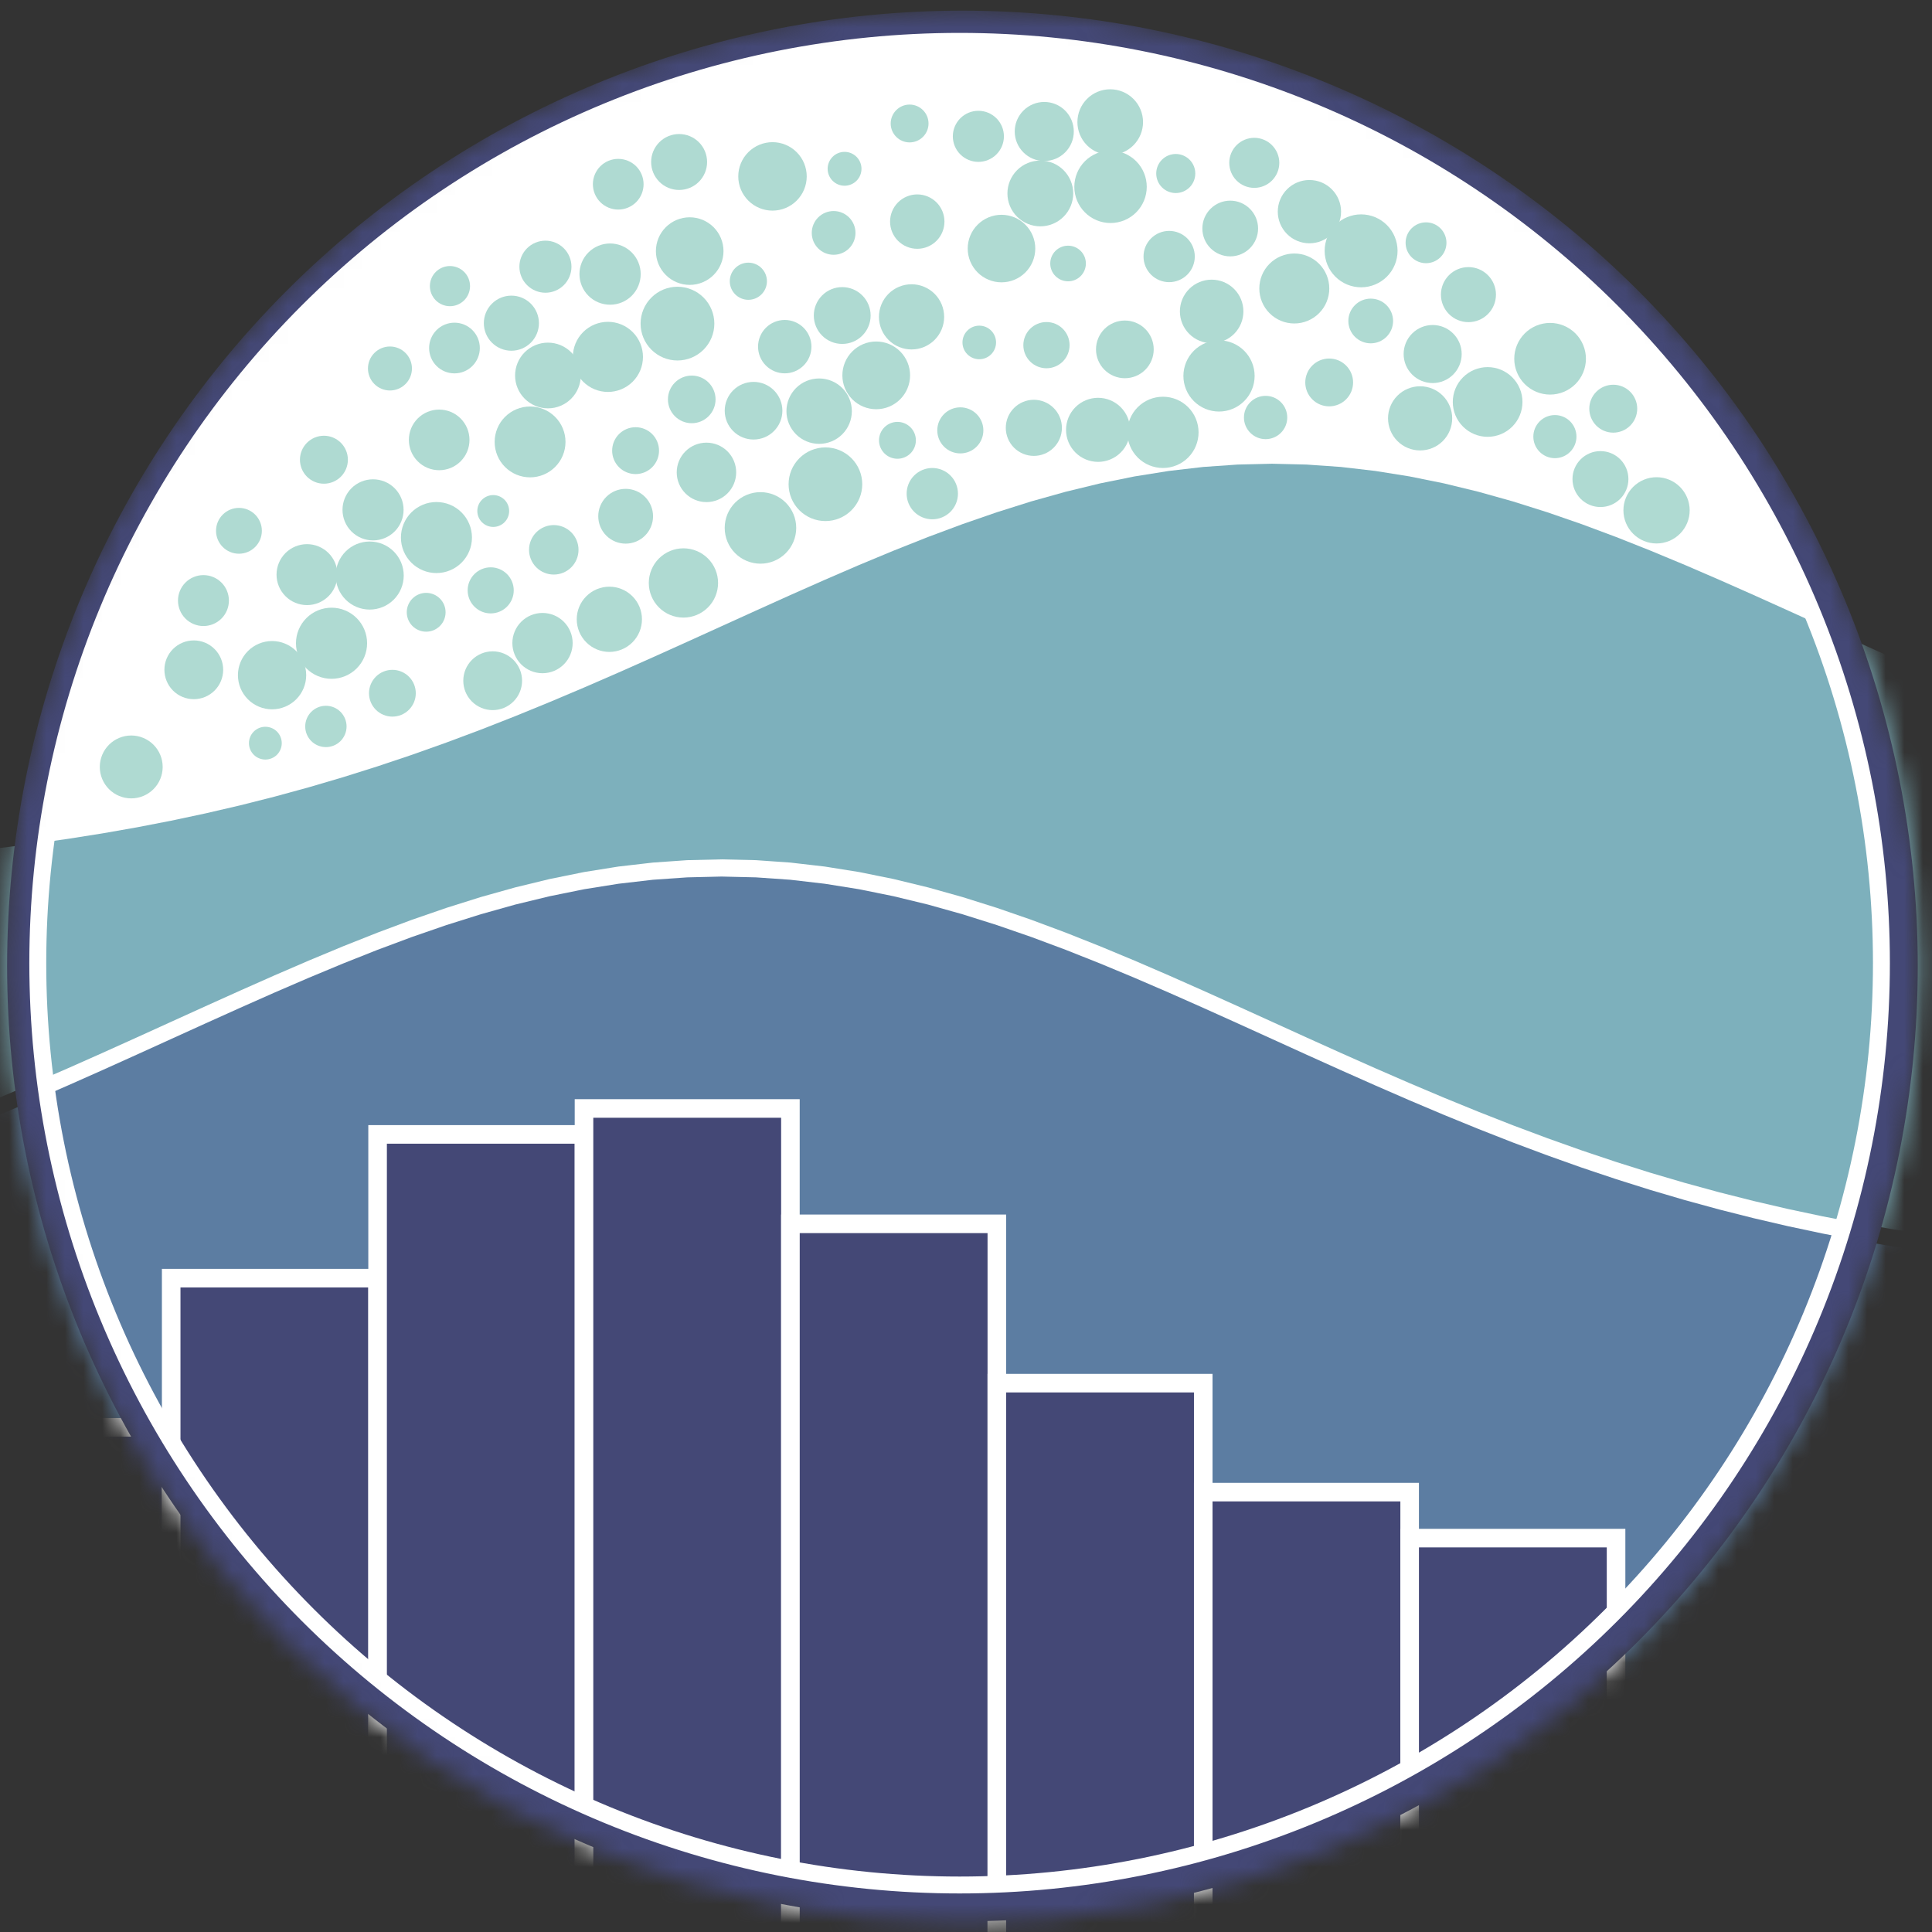 <svg width="104" height="104" viewBox="0 0 104 104" fill="none" xmlns="http://www.w3.org/2000/svg" focusable="false" role="img">
<rect x="0" y="0" width="104" height="104" fill="#333333" stroke="none"/>
<title>Link to seaborn (data visualization tool)</title>
<mask id="mask0_514_11" style="mask-type:alpha" maskUnits="userSpaceOnUse" x="0" y="0" width="104" height="104">
<path d="M51.808 102C65.068 102 77.787 96.732 87.163 87.355C96.539 77.979 101.808 65.26 101.808 52C101.808 38.74 96.539 26.021 87.163 16.645C77.787 7.268 65.068 2 51.808 2C38.547 2 25.829 7.268 16.452 16.645C7.076 26.021 1.808 38.74 1.808 52C1.808 65.26 7.076 77.979 16.452 87.355C25.829 96.732 38.547 102 51.808 102Z" fill="white" stroke="white" stroke-width="3"/>
</mask>
<g mask="url(#mask0_514_11)">
<path d="M51.808 102C65.068 102 77.787 96.732 87.163 87.355C96.539 77.979 101.808 65.26 101.808 52C101.808 38.74 96.539 26.021 87.163 16.645C77.787 7.268 65.068 2 51.808 2C38.547 2 25.829 7.268 16.452 16.645C7.076 26.021 1.808 38.74 1.808 52C1.808 65.26 7.076 77.979 16.452 87.355C25.829 96.732 38.547 102 51.808 102Z" fill="white" stroke="white"/>
<path d="M-13.007 64.602V119.593H-11.155H-9.303H-7.452H-5.6H-3.748H-1.896H-0.044H1.808H3.66H5.511H7.363H9.215H11.067H12.919H14.771H16.622H18.474H20.326H22.178H24.03H25.882H27.734H29.585H31.437H33.289H35.141H36.993H38.845H40.697H42.548H44.4H46.252H48.104H49.956H51.808H53.66H55.511H57.363H59.215H61.067H62.919H64.771H66.623H68.474H70.326H72.178H74.03H75.882H77.734H79.585H81.437H83.289H85.141H86.993H88.845H90.697H92.549H94.4H96.252H98.104H99.956H101.808H103.66H105.511H107.363H109.215H111.067H112.919H114.771H116.623V68.699L114.771 68.574L112.919 68.431L111.067 68.269L109.215 68.084L107.363 67.875L105.511 67.64L103.66 67.377L101.808 67.084L99.956 66.759L98.104 66.4L96.252 66.007L94.4 65.576L92.549 65.108L90.697 64.602L88.845 64.057L86.993 63.473L85.141 62.852L83.289 62.193L81.437 61.5L79.585 60.773L77.734 60.017L75.882 59.234L74.03 58.428L72.178 57.606L70.326 56.771L68.474 55.929L66.623 55.088L64.771 54.254L62.919 53.433L61.067 52.634L59.215 51.863L57.363 51.128L55.511 50.437L53.66 49.797L51.808 49.214L49.956 48.694L48.104 48.245L46.252 47.869L44.4 47.573L42.548 47.358L40.697 47.229L38.845 47.185L36.993 47.229L35.141 47.358L33.289 47.573L31.437 47.869L29.585 48.245L27.734 48.694L25.882 49.214L24.03 49.797L22.178 50.437L20.326 51.128L18.474 51.863L16.622 52.634L14.771 53.433L12.919 54.254L11.067 55.088L9.215 55.929L7.363 56.771L5.511 57.606L3.66 58.428L1.808 59.234L-0.044 60.017L-1.896 60.773L-3.748 61.5L-5.6 62.193L-7.452 62.852L-9.303 63.473L-11.155 64.057L-13.007 64.602Z" fill="#5C7DA2"/>
<path d="M-13.007 46.679V63.676L-11.155 63.131L-9.303 62.547L-7.452 61.926L-5.6 61.267L-3.748 60.574L-1.896 59.847L-0.044 59.091L1.808 58.308L3.66 57.503L5.511 56.68L7.363 55.845L9.215 55.003L11.067 54.162L12.919 53.328L14.771 52.507L16.622 51.708L18.474 50.937L20.326 50.202L22.178 49.511L24.03 48.871L25.882 48.288L27.734 47.769L29.585 47.319L31.437 46.943L33.289 46.647L35.141 46.433L36.993 46.303L38.845 46.26L40.697 46.303L42.548 46.433L44.4 46.647L46.252 46.943L48.104 47.319L49.956 47.769L51.808 48.288L53.66 48.871L55.511 49.511L57.363 50.202L59.215 50.937L61.067 51.708L62.919 52.507L64.771 53.328L66.623 54.162L68.474 55.003L70.326 55.845L72.178 56.68L74.03 57.503L75.882 58.308L77.734 59.091L79.585 59.847L81.437 60.574L83.289 61.267L85.141 61.926L86.993 62.547L88.845 63.131L90.697 63.676L92.549 64.182L94.4 64.65L96.252 65.081L98.104 65.474L99.956 65.833L101.808 66.158L103.66 66.451L105.511 66.714L107.363 66.949L109.215 67.158L111.067 67.343L112.919 67.505L114.771 67.648L116.623 67.773V41.251L114.771 40.63L112.919 39.971L111.067 39.278L109.215 38.551L107.363 37.794L105.511 37.011L103.66 36.206L101.808 35.383L99.956 34.548L98.104 33.707L96.252 32.866L94.4 32.031L92.549 31.211L90.697 30.411L88.845 29.641L86.993 28.906L85.141 28.215L83.289 27.575L81.437 26.991L79.585 26.472L77.734 26.022L75.882 25.647L74.03 25.351L72.178 25.136L70.326 25.007L68.474 24.963L66.623 25.007L64.771 25.136L62.919 25.351L61.067 25.647L59.215 26.022L57.363 26.472L55.511 26.991L53.66 27.575L51.808 28.215L49.956 28.906L48.104 29.641L46.252 30.411L44.4 31.211L42.548 32.031L40.697 32.866L38.845 33.707L36.993 34.548L35.141 35.383L33.289 36.206L31.437 37.011L29.585 37.794L27.734 38.551L25.882 39.278L24.03 39.971L22.178 40.63L20.326 41.251L18.474 41.835L16.622 42.38L14.771 42.886L12.919 43.354L11.067 43.784L9.215 44.178L7.363 44.537L5.511 44.862L3.66 45.155L1.808 45.418L-0.044 45.653L-1.896 45.861L-3.748 46.046L-5.6 46.209L-7.452 46.352L-9.303 46.477L-11.155 46.585L-13.007 46.679Z" fill="#7DB0BC"/>
<path d="M-1.896 120.519H9.215V76.834H-1.896V120.519Z" fill="#444876" stroke="white"/>
<path d="M9.215 120.518H20.326V68.803H9.215V120.518Z" fill="#444876" stroke="white"/>
<path d="M20.326 120.518H31.437V61.065H20.326V120.518Z" fill="#444876" stroke="white"/>
<path d="M31.437 120.519H42.548V59.669H31.437V120.519Z" fill="#444876" stroke="white"/>
<path d="M42.549 120.519H53.66V65.879H42.549V120.519Z" fill="#444876" stroke="white"/>
<path d="M53.66 120.518H64.771V74.455H53.66V120.518Z" fill="#444876" stroke="white"/>
<path d="M64.771 120.518H75.882V80.321H64.771V120.518Z" fill="#444876" stroke="white"/>
<path d="M75.882 120.519H86.993V82.797H75.882V120.519Z" fill="#444876" stroke="white"/>
<path d="M102.734 52C102.734 45.313 101.416 38.69 98.857 32.512C96.298 26.333 92.547 20.719 87.818 15.99C83.089 11.261 77.475 7.51 71.296 4.951C65.118 2.392 58.495 1.074 51.808 1.074C45.12 1.074 38.498 2.392 32.319 4.951C26.141 7.51 20.526 11.261 15.798 15.99C11.069 20.719 7.318 26.333 4.758 32.512C2.199 38.69 0.882 45.313 0.882 52C0.882 58.688 2.199 65.31 4.758 71.489C7.318 77.667 11.069 83.281 15.798 88.01C20.526 92.739 26.141 96.49 32.319 99.05C38.498 101.609 45.12 102.926 51.808 102.926C58.495 102.926 65.118 101.609 71.296 99.05C77.475 96.49 83.089 92.739 87.818 88.01C92.547 83.281 96.298 77.667 98.857 71.489C101.416 65.31 102.734 58.688 102.734 52ZM101.808 52C101.808 58.566 100.514 65.068 98.002 71.134C95.489 77.201 91.806 82.713 87.163 87.356C82.52 91.998 77.008 95.681 70.942 98.194C64.876 100.707 58.374 102 51.808 102C45.242 102 38.74 100.707 32.674 98.194C26.608 95.681 21.095 91.998 16.452 87.356C11.81 82.713 8.126 77.201 5.614 71.134C3.101 65.068 1.808 58.566 1.808 52C1.808 45.434 3.101 38.932 5.614 32.866C8.126 26.8 11.81 21.288 16.452 16.645C21.095 12.002 26.608 8.319 32.674 5.806C38.74 3.293 45.242 2 51.808 2C58.374 2 64.876 3.293 70.942 5.806C77.008 8.319 82.52 12.002 87.163 16.645C91.806 21.288 95.489 26.8 98.002 32.866C100.514 38.932 101.808 45.434 101.808 52Z" fill="#444876" stroke="#444876"/>
<path d="M101.733 51.848C101.733 45.272 100.438 38.76 97.921 32.684C95.404 26.609 91.716 21.088 87.066 16.438C82.416 11.788 76.895 8.099 70.82 5.583C64.744 3.066 58.232 1.771 51.656 1.771C45.08 1.771 38.568 3.066 32.492 5.583C26.417 8.099 20.896 11.788 16.246 16.438C11.596 21.088 7.907 26.609 5.391 32.684C2.874 38.76 1.579 45.272 1.579 51.848C1.579 58.424 2.874 64.936 5.391 71.012C7.907 77.087 11.596 82.608 16.246 87.258C20.896 91.908 26.417 95.597 32.492 98.113C38.568 100.63 45.08 101.925 51.656 101.925C58.232 101.925 64.744 100.63 70.82 98.113C76.895 95.597 82.416 91.908 87.066 87.258C91.716 82.608 95.404 77.087 97.921 71.012C100.438 64.936 101.733 58.424 101.733 51.848ZM100.822 51.848C100.822 58.305 99.551 64.698 97.08 70.663C94.609 76.629 90.987 82.049 86.422 86.614C81.856 91.18 76.436 94.801 70.471 97.272C64.506 99.743 58.112 101.015 51.656 101.015C45.199 101.015 38.806 99.743 32.84 97.272C26.875 94.801 21.455 91.18 16.89 86.614C12.324 82.049 8.703 76.629 6.232 70.663C3.761 64.698 2.489 58.305 2.489 51.848C2.489 45.392 3.761 38.998 6.232 33.033C8.703 27.068 12.324 21.648 16.89 17.082C21.455 12.517 26.875 8.895 32.84 6.424C38.806 3.953 45.199 2.681 51.656 2.681C58.112 2.681 64.506 3.953 70.471 6.424C76.436 8.895 81.856 12.517 86.422 17.082C90.987 21.648 94.609 27.068 97.08 33.033C99.551 38.998 100.822 45.392 100.822 51.848Z" fill="white"/>
<path d="M40.936 30.343C41.446 30.343 41.936 30.14 42.297 29.779C42.658 29.418 42.861 28.928 42.861 28.417C42.861 27.907 42.658 27.417 42.297 27.056C41.936 26.695 41.446 26.492 40.936 26.492C40.425 26.492 39.935 26.695 39.574 27.056C39.213 27.417 39.011 27.907 39.011 28.417C39.011 28.928 39.213 29.418 39.574 29.779C39.935 30.14 40.425 30.343 40.936 30.343Z" fill="#AFDAD2"/>
<path d="M36.79 33.245C37.284 33.245 37.759 33.049 38.108 32.699C38.458 32.349 38.654 31.875 38.654 31.381C38.654 30.886 38.458 30.412 38.108 30.062C37.759 29.713 37.284 29.516 36.79 29.516C36.295 29.516 35.821 29.713 35.471 30.062C35.122 30.412 34.925 30.886 34.925 31.381C34.925 31.875 35.122 32.349 35.471 32.699C35.821 33.049 36.295 33.245 36.79 33.245Z" fill="#AFDAD2"/>
<path d="M32.802 35.093C33.267 35.093 33.714 34.908 34.043 34.578C34.373 34.249 34.557 33.803 34.557 33.337C34.557 32.871 34.373 32.425 34.043 32.096C33.714 31.767 33.267 31.581 32.802 31.581C32.336 31.581 31.89 31.767 31.561 32.096C31.231 32.425 31.046 32.871 31.046 33.337C31.046 33.803 31.231 34.249 31.561 34.578C31.89 34.908 32.336 35.093 32.802 35.093Z" fill="#AFDAD2"/>
<path d="M44.433 28.049C44.958 28.049 45.463 27.84 45.834 27.468C46.206 27.097 46.415 26.592 46.415 26.067C46.415 25.541 46.206 25.037 45.834 24.665C45.463 24.293 44.958 24.084 44.433 24.084C43.907 24.084 43.403 24.293 43.031 24.665C42.659 25.037 42.45 25.541 42.45 26.067C42.45 26.592 42.659 27.097 43.031 27.468C43.403 27.84 43.907 28.049 44.433 28.049Z" fill="#AFDAD2"/>
<path d="M29.81 30.929C30.163 30.929 30.502 30.789 30.752 30.539C31.002 30.289 31.142 29.95 31.142 29.597C31.142 29.244 31.002 28.905 30.752 28.655C30.502 28.405 30.163 28.265 29.81 28.265C29.457 28.265 29.118 28.405 28.868 28.655C28.618 28.905 28.478 29.244 28.478 29.597C28.478 29.95 28.618 30.289 28.868 30.539C29.118 30.789 29.457 30.929 29.81 30.929Z" fill="#AFDAD2"/>
<path d="M26.521 38.226C26.941 38.226 27.343 38.059 27.64 37.762C27.937 37.466 28.103 37.063 28.103 36.644C28.103 36.224 27.937 35.821 27.64 35.525C27.343 35.228 26.941 35.061 26.521 35.061C26.101 35.061 25.699 35.228 25.402 35.525C25.105 35.821 24.939 36.224 24.939 36.644C24.939 37.063 25.105 37.466 25.402 37.762C25.699 38.059 26.101 38.226 26.521 38.226Z" fill="#AFDAD2"/>
<path d="M28.534 25.696C29.039 25.696 29.524 25.495 29.882 25.137C30.24 24.78 30.441 24.295 30.441 23.789C30.441 23.283 30.24 22.798 29.882 22.441C29.524 22.083 29.039 21.882 28.534 21.882C28.028 21.882 27.543 22.083 27.185 22.441C26.828 22.798 26.627 23.283 26.627 23.789C26.627 24.295 26.828 24.78 27.185 25.137C27.543 25.495 28.028 25.696 28.534 25.696Z" fill="#AFDAD2"/>
<path d="M33.679 29.264C34.07 29.264 34.445 29.109 34.722 28.832C34.998 28.556 35.154 28.181 35.154 27.79C35.154 27.398 34.998 27.023 34.722 26.747C34.445 26.47 34.07 26.315 33.679 26.315C33.288 26.315 32.913 26.47 32.636 26.747C32.36 27.023 32.204 27.398 32.204 27.79C32.204 28.181 32.36 28.556 32.636 28.832C32.913 29.109 33.288 29.264 33.679 29.264Z" fill="#AFDAD2"/>
<path d="M59.11 24.863C59.567 24.863 60.006 24.681 60.329 24.358C60.652 24.035 60.834 23.596 60.834 23.139C60.834 22.681 60.652 22.242 60.329 21.919C60.006 21.596 59.567 21.414 59.11 21.414C58.652 21.414 58.214 21.596 57.89 21.919C57.567 22.242 57.385 22.681 57.385 23.139C57.385 23.596 57.567 24.035 57.89 24.358C58.214 24.681 58.652 24.863 59.11 24.863Z" fill="#AFDAD2"/>
<path d="M22.941 34.004C23.218 34.004 23.484 33.894 23.68 33.698C23.876 33.502 23.986 33.236 23.986 32.959C23.986 32.682 23.876 32.416 23.68 32.22C23.484 32.024 23.218 31.914 22.941 31.914C22.664 31.914 22.398 32.024 22.202 32.22C22.006 32.416 21.896 32.682 21.896 32.959C21.896 33.236 22.006 33.502 22.202 33.698C22.398 33.894 22.664 34.004 22.941 34.004Z" fill="#AFDAD2"/>
<path d="M26.415 33.02C26.744 33.02 27.059 32.889 27.292 32.656C27.524 32.424 27.655 32.108 27.655 31.779C27.655 31.45 27.524 31.135 27.292 30.902C27.059 30.67 26.744 30.539 26.415 30.539C26.086 30.539 25.77 30.67 25.538 30.902C25.305 31.135 25.174 31.45 25.174 31.779C25.174 32.108 25.305 32.424 25.538 32.656C25.77 32.889 26.086 33.02 26.415 33.02Z" fill="#AFDAD2"/>
<path d="M20.081 29.09C20.517 29.09 20.936 28.916 21.244 28.608C21.552 28.299 21.725 27.881 21.725 27.445C21.725 27.009 21.552 26.591 21.244 26.282C20.936 25.974 20.517 25.801 20.081 25.801C19.645 25.801 19.227 25.974 18.918 26.282C18.61 26.591 18.437 27.009 18.437 27.445C18.437 27.881 18.61 28.299 18.918 28.608C19.227 28.916 19.645 29.09 20.081 29.09Z" fill="#AFDAD2"/>
<path d="M26.551 28.365C26.778 28.365 26.996 28.274 27.157 28.114C27.318 27.953 27.408 27.735 27.408 27.508C27.408 27.28 27.318 27.062 27.157 26.901C26.996 26.741 26.778 26.65 26.551 26.65C26.324 26.65 26.106 26.741 25.945 26.901C25.784 27.062 25.694 27.28 25.694 27.508C25.694 27.735 25.784 27.953 25.945 28.114C26.106 28.274 26.324 28.365 26.551 28.365Z" fill="#AFDAD2"/>
<path d="M38.029 27.028C38.453 27.028 38.86 26.86 39.16 26.559C39.46 26.259 39.629 25.852 39.629 25.428C39.629 25.003 39.46 24.596 39.16 24.296C38.86 23.996 38.453 23.828 38.029 23.828C37.604 23.828 37.197 23.996 36.897 24.296C36.597 24.596 36.428 25.003 36.428 25.428C36.428 25.852 36.597 26.259 36.897 26.559C37.197 26.86 37.604 27.028 38.029 27.028Z" fill="#AFDAD2"/>
<path d="M50.186 27.954C50.552 27.954 50.904 27.809 51.163 27.55C51.422 27.291 51.567 26.94 51.567 26.573C51.567 26.207 51.422 25.856 51.163 25.597C50.904 25.338 50.552 25.192 50.186 25.192C49.82 25.192 49.468 25.338 49.209 25.597C48.95 25.856 48.805 26.207 48.805 26.573C48.805 26.94 48.95 27.291 49.209 27.55C49.468 27.809 49.82 27.954 50.186 27.954Z" fill="#AFDAD2"/>
<path d="M52.714 19.338C52.954 19.338 53.184 19.243 53.353 19.073C53.523 18.904 53.618 18.674 53.618 18.434C53.618 18.194 53.523 17.965 53.353 17.795C53.184 17.625 52.954 17.53 52.714 17.53C52.474 17.53 52.244 17.625 52.075 17.795C51.905 17.965 51.81 18.194 51.81 18.434C51.81 18.674 51.905 18.904 52.075 19.073C52.244 19.243 52.474 19.338 52.714 19.338Z" fill="#AFDAD2"/>
<path d="M55.652 24.541C56.053 24.541 56.437 24.382 56.72 24.099C57.004 23.816 57.163 23.431 57.163 23.031C57.163 22.63 57.004 22.246 56.72 21.963C56.437 21.68 56.053 21.52 55.652 21.52C55.252 21.52 54.868 21.68 54.584 21.963C54.301 22.246 54.142 22.63 54.142 23.031C54.142 23.431 54.301 23.816 54.584 24.099C54.868 24.382 55.252 24.541 55.652 24.541Z" fill="#AFDAD2"/>
<path d="M40.564 23.66C40.975 23.66 41.37 23.497 41.661 23.206C41.952 22.915 42.116 22.52 42.116 22.109C42.116 21.697 41.952 21.302 41.661 21.011C41.37 20.72 40.975 20.557 40.564 20.557C40.152 20.557 39.758 20.72 39.467 21.011C39.175 21.302 39.012 21.697 39.012 22.109C39.012 22.52 39.175 22.915 39.467 23.206C39.758 23.497 40.152 23.66 40.564 23.66Z" fill="#AFDAD2"/>
<path d="M21.123 38.576C21.457 38.576 21.777 38.443 22.013 38.207C22.249 37.971 22.382 37.65 22.382 37.316C22.382 36.983 22.249 36.662 22.013 36.426C21.777 36.19 21.457 36.057 21.123 36.057C20.789 36.057 20.468 36.19 20.232 36.426C19.996 36.662 19.863 36.983 19.863 37.316C19.863 37.65 19.996 37.971 20.232 38.207C20.468 38.443 20.789 38.576 21.123 38.576Z" fill="#AFDAD2"/>
<path d="M62.602 25.192C63.11 25.192 63.598 24.99 63.958 24.631C64.317 24.271 64.519 23.783 64.519 23.274C64.519 22.766 64.317 22.278 63.958 21.918C63.598 21.558 63.11 21.356 62.602 21.356C62.093 21.356 61.605 21.558 61.245 21.918C60.886 22.278 60.684 22.766 60.684 23.274C60.684 23.783 60.886 24.271 61.245 24.631C61.605 24.99 62.093 25.192 62.602 25.192Z" fill="#AFDAD2"/>
<path d="M44.095 23.893C44.562 23.893 45.009 23.708 45.34 23.378C45.67 23.048 45.855 22.6 45.855 22.133C45.855 21.666 45.67 21.218 45.34 20.888C45.009 20.558 44.562 20.373 44.095 20.373C43.628 20.373 43.18 20.558 42.85 20.888C42.52 21.218 42.334 21.666 42.334 22.133C42.334 22.6 42.52 23.048 42.85 23.378C43.18 23.708 43.628 23.893 44.095 23.893Z" fill="#AFDAD2"/>
<path d="M23.641 25.312C24.074 25.312 24.489 25.14 24.795 24.834C25.101 24.528 25.273 24.113 25.273 23.68C25.273 23.247 25.101 22.832 24.795 22.526C24.489 22.22 24.074 22.048 23.641 22.048C23.208 22.048 22.793 22.22 22.487 22.526C22.18 22.832 22.009 23.247 22.009 23.68C22.009 24.113 22.18 24.528 22.487 24.834C22.793 25.14 23.208 25.312 23.641 25.312Z" fill="#AFDAD2"/>
<path d="M32.724 21.098C33.225 21.098 33.705 20.899 34.059 20.546C34.413 20.192 34.611 19.712 34.611 19.211C34.611 18.711 34.413 18.231 34.059 17.877C33.705 17.523 33.225 17.324 32.724 17.324C32.224 17.324 31.744 17.523 31.39 17.877C31.036 18.231 30.837 18.711 30.837 19.211C30.837 19.712 31.036 20.192 31.39 20.546C31.744 20.899 32.224 21.098 32.724 21.098Z" fill="#AFDAD2"/>
<path d="M68.128 23.64C68.437 23.64 68.734 23.517 68.952 23.298C69.171 23.08 69.293 22.783 69.293 22.474C69.293 22.165 69.171 21.869 68.952 21.65C68.734 21.431 68.437 21.309 68.128 21.309C67.819 21.309 67.522 21.431 67.304 21.65C67.085 21.869 66.962 22.165 66.962 22.474C66.962 22.783 67.085 23.08 67.304 23.298C67.522 23.517 67.819 23.64 68.128 23.64Z" fill="#AFDAD2"/>
<path d="M27.528 18.88C27.921 18.88 28.298 18.723 28.576 18.445C28.854 18.167 29.011 17.79 29.011 17.397C29.011 17.003 28.854 16.626 28.576 16.348C28.298 16.07 27.921 15.914 27.528 15.914C27.135 15.914 26.758 16.07 26.479 16.348C26.201 16.626 26.045 17.003 26.045 17.397C26.045 17.79 26.201 18.167 26.479 18.445C26.758 18.723 27.135 18.88 27.528 18.88Z" fill="#AFDAD2"/>
<path d="M34.214 25.52C34.549 25.52 34.87 25.387 35.107 25.151C35.343 24.914 35.476 24.593 35.476 24.259C35.476 23.924 35.343 23.603 35.107 23.366C34.87 23.13 34.549 22.997 34.214 22.997C33.88 22.997 33.559 23.13 33.322 23.366C33.085 23.603 32.952 23.924 32.952 24.259C32.952 24.593 33.085 24.914 33.322 25.151C33.559 25.387 33.88 25.52 34.214 25.52Z" fill="#AFDAD2"/>
<path d="M37.237 22.782C37.577 22.782 37.903 22.647 38.143 22.406C38.384 22.166 38.519 21.84 38.519 21.5C38.519 21.16 38.384 20.834 38.143 20.593C37.903 20.353 37.577 20.218 37.237 20.218C36.897 20.218 36.571 20.353 36.33 20.593C36.09 20.834 35.955 21.16 35.955 21.5C35.955 21.84 36.09 22.166 36.33 22.406C36.571 22.647 36.897 22.782 37.237 22.782Z" fill="#AFDAD2"/>
<path d="M17.437 26.038C17.779 26.038 18.107 25.902 18.349 25.66C18.591 25.418 18.727 25.09 18.727 24.747C18.727 24.405 18.591 24.077 18.349 23.835C18.107 23.593 17.779 23.456 17.437 23.456C17.094 23.456 16.766 23.593 16.524 23.835C16.282 24.077 16.146 24.405 16.146 24.747C16.146 25.09 16.282 25.418 16.524 25.66C16.766 25.902 17.094 26.038 17.437 26.038Z" fill="#AFDAD2"/>
<path d="M20.991 21.02C21.305 21.02 21.606 20.895 21.828 20.673C22.05 20.451 22.175 20.15 22.175 19.836C22.175 19.522 22.05 19.221 21.828 18.999C21.606 18.777 21.305 18.652 20.991 18.652C20.677 18.652 20.376 18.777 20.154 18.999C19.932 19.221 19.807 19.522 19.807 19.836C19.807 20.15 19.932 20.451 20.154 20.673C20.376 20.895 20.677 21.02 20.991 21.02Z" fill="#AFDAD2"/>
<path d="M48.31 24.695C48.573 24.695 48.825 24.591 49.012 24.405C49.198 24.219 49.302 23.966 49.302 23.703C49.302 23.44 49.198 23.187 49.012 23.001C48.825 22.815 48.573 22.71 48.31 22.71C48.047 22.71 47.794 22.815 47.608 23.001C47.422 23.187 47.317 23.44 47.317 23.703C47.317 23.966 47.422 24.219 47.608 24.405C47.794 24.591 48.047 24.695 48.31 24.695Z" fill="#AFDAD2"/>
<path d="M16.526 32.573C16.961 32.573 17.378 32.4 17.686 32.092C17.994 31.785 18.166 31.367 18.166 30.932C18.166 30.497 17.994 30.08 17.686 29.772C17.378 29.465 16.961 29.292 16.526 29.292C16.091 29.292 15.674 29.465 15.366 29.772C15.059 30.08 14.886 30.497 14.886 30.932C14.886 31.367 15.059 31.785 15.366 32.092C15.674 32.4 16.091 32.573 16.526 32.573Z" fill="#AFDAD2"/>
<path d="M12.863 29.807C13.19 29.807 13.503 29.677 13.735 29.445C13.966 29.214 14.096 28.901 14.096 28.573C14.096 28.246 13.966 27.933 13.735 27.701C13.503 27.47 13.19 27.34 12.863 27.34C12.536 27.34 12.222 27.47 11.991 27.701C11.759 27.933 11.629 28.246 11.629 28.573C11.629 28.901 11.759 29.214 11.991 29.445C12.222 29.677 12.536 29.807 12.863 29.807Z" fill="#AFDAD2"/>
<path d="M51.694 24.407C52.023 24.407 52.339 24.277 52.572 24.044C52.804 23.812 52.935 23.496 52.935 23.167C52.935 22.838 52.804 22.523 52.572 22.29C52.339 22.058 52.023 21.927 51.694 21.927C51.365 21.927 51.05 22.058 50.817 22.29C50.585 22.523 50.454 22.838 50.454 23.167C50.454 23.496 50.585 23.812 50.817 24.044C51.05 24.277 51.365 24.407 51.694 24.407Z" fill="#AFDAD2"/>
<path d="M23.494 30.848C24.001 30.848 24.488 30.647 24.846 30.288C25.205 29.93 25.406 29.443 25.406 28.936C25.406 28.429 25.205 27.943 24.846 27.584C24.488 27.225 24.001 27.024 23.494 27.024C22.987 27.024 22.5 27.225 22.142 27.584C21.783 27.943 21.582 28.429 21.582 28.936C21.582 29.443 21.783 29.93 22.142 30.288C22.5 30.647 22.987 30.848 23.494 30.848Z" fill="#AFDAD2"/>
<path d="M65.62 22.154C66.128 22.154 66.616 21.952 66.975 21.592C67.335 21.233 67.537 20.745 67.537 20.237C67.537 19.728 67.335 19.241 66.975 18.881C66.616 18.522 66.128 18.32 65.62 18.32C65.112 18.32 64.624 18.522 64.264 18.881C63.905 19.241 63.703 19.728 63.703 20.237C63.703 20.745 63.905 21.233 64.264 21.592C64.624 21.952 65.112 22.154 65.62 22.154Z" fill="#AFDAD2"/>
<path d="M17.543 40.217C17.838 40.217 18.121 40.1 18.33 39.892C18.538 39.683 18.656 39.4 18.656 39.105C18.656 38.81 18.538 38.527 18.33 38.318C18.121 38.109 17.838 37.992 17.543 37.992C17.248 37.992 16.965 38.109 16.756 38.318C16.548 38.527 16.43 38.81 16.43 39.105C16.43 39.4 16.548 39.683 16.756 39.892C16.965 40.1 17.248 40.217 17.543 40.217Z" fill="#AFDAD2"/>
<path d="M45.337 18.514C45.742 18.514 46.132 18.353 46.418 18.066C46.705 17.779 46.866 17.39 46.866 16.984C46.866 16.579 46.705 16.189 46.418 15.903C46.132 15.616 45.742 15.455 45.337 15.455C44.931 15.455 44.542 15.616 44.255 15.903C43.968 16.189 43.807 16.579 43.807 16.984C43.807 17.39 43.968 17.779 44.255 18.066C44.542 18.353 44.931 18.514 45.337 18.514Z" fill="#AFDAD2"/>
<path d="M77.121 20.62C77.535 20.62 77.933 20.456 78.225 20.163C78.519 19.87 78.683 19.472 78.683 19.058C78.683 18.643 78.519 18.246 78.225 17.953C77.933 17.66 77.535 17.495 77.121 17.495C76.706 17.495 76.309 17.66 76.016 17.953C75.722 18.246 75.558 18.643 75.558 19.058C75.558 19.472 75.722 19.87 76.016 20.163C76.309 20.456 76.706 20.62 77.121 20.62Z" fill="#AFDAD2"/>
<path d="M56.332 19.824C56.662 19.824 56.978 19.693 57.212 19.46C57.445 19.226 57.576 18.91 57.576 18.58C57.576 18.25 57.445 17.933 57.212 17.7C56.978 17.467 56.662 17.335 56.332 17.335C56.002 17.335 55.685 17.467 55.452 17.7C55.218 17.933 55.087 18.25 55.087 18.58C55.087 18.91 55.218 19.226 55.452 19.46C55.685 19.693 56.002 19.824 56.332 19.824Z" fill="#AFDAD2"/>
<path d="M29.203 36.24C29.634 36.24 30.046 36.069 30.351 35.764C30.655 35.46 30.826 35.048 30.826 34.617C30.826 34.187 30.655 33.775 30.351 33.47C30.046 33.166 29.634 32.995 29.203 32.995C28.773 32.995 28.361 33.166 28.056 33.47C27.752 33.775 27.581 34.187 27.581 34.617C27.581 35.048 27.752 35.46 28.056 35.764C28.361 36.069 28.773 36.24 29.203 36.24Z" fill="#AFDAD2"/>
<path d="M60.552 20.36C60.964 20.36 61.359 20.197 61.65 19.905C61.941 19.614 62.105 19.219 62.105 18.807C62.105 18.395 61.941 18 61.65 17.709C61.359 17.418 60.964 17.254 60.552 17.254C60.14 17.254 59.745 17.418 59.453 17.709C59.162 18 58.998 18.395 58.998 18.807C58.998 19.219 59.162 19.614 59.453 19.905C59.745 20.197 60.14 20.36 60.552 20.36Z" fill="#AFDAD2"/>
<path d="M71.55 21.874C71.891 21.874 72.219 21.738 72.46 21.497C72.702 21.256 72.837 20.928 72.837 20.587C72.837 20.246 72.702 19.918 72.46 19.677C72.219 19.435 71.891 19.3 71.55 19.3C71.209 19.3 70.881 19.435 70.64 19.677C70.399 19.918 70.263 20.246 70.263 20.587C70.263 20.928 70.399 21.256 70.64 21.497C70.881 21.738 71.209 21.874 71.55 21.874Z" fill="#AFDAD2"/>
<path d="M83.7 24.664C84.008 24.664 84.303 24.541 84.521 24.324C84.738 24.106 84.861 23.811 84.861 23.503C84.861 23.196 84.738 22.901 84.521 22.683C84.303 22.465 84.008 22.343 83.7 22.343C83.393 22.343 83.098 22.465 82.88 22.683C82.662 22.901 82.54 23.196 82.54 23.503C82.54 23.811 82.662 24.106 82.88 24.324C83.098 24.541 83.393 24.664 83.7 24.664Z" fill="#AFDAD2"/>
<path d="M40.284 16.139C40.549 16.139 40.804 16.033 40.991 15.846C41.179 15.658 41.284 15.404 41.284 15.139C41.284 14.873 41.179 14.619 40.991 14.431C40.804 14.244 40.549 14.139 40.284 14.139C40.019 14.139 39.765 14.244 39.577 14.431C39.389 14.619 39.284 14.873 39.284 15.139C39.284 15.404 39.389 15.658 39.577 15.846C39.765 16.033 40.019 16.139 40.284 16.139Z" fill="#AFDAD2"/>
<path d="M49.377 13.393C49.765 13.393 50.137 13.239 50.412 12.964C50.686 12.69 50.84 12.317 50.84 11.929C50.84 11.541 50.686 11.169 50.412 10.894C50.137 10.62 49.765 10.465 49.377 10.465C48.988 10.465 48.616 10.62 48.341 10.894C48.067 11.169 47.913 11.541 47.913 11.929C47.913 12.317 48.067 12.69 48.341 12.964C48.616 13.239 48.988 13.393 49.377 13.393Z" fill="#AFDAD2"/>
<path d="M83.442 21.241C83.953 21.241 84.444 21.037 84.806 20.676C85.167 20.314 85.371 19.823 85.371 19.312C85.371 18.8 85.167 18.31 84.806 17.948C84.444 17.587 83.953 17.383 83.442 17.383C82.93 17.383 82.44 17.587 82.078 17.948C81.716 18.31 81.513 18.8 81.513 19.312C81.513 19.823 81.716 20.314 82.078 20.676C82.44 21.037 82.93 21.241 83.442 21.241Z" fill="#AFDAD2"/>
<path d="M47.167 22.029C47.651 22.029 48.114 21.837 48.456 21.495C48.798 21.153 48.99 20.689 48.99 20.206C48.99 19.723 48.798 19.259 48.456 18.917C48.114 18.575 47.651 18.383 47.167 18.383C46.684 18.383 46.22 18.575 45.879 18.917C45.537 19.259 45.345 19.723 45.345 20.206C45.345 20.689 45.537 21.153 45.879 21.495C46.22 21.837 46.684 22.029 47.167 22.029Z" fill="#AFDAD2"/>
<path d="M53.91 15.198C54.393 15.198 54.855 15.007 55.196 14.666C55.537 14.325 55.729 13.862 55.729 13.38C55.729 12.898 55.537 12.435 55.196 12.095C54.855 11.754 54.393 11.562 53.91 11.562C53.428 11.562 52.966 11.754 52.625 12.095C52.284 12.435 52.092 12.898 52.092 13.38C52.092 13.862 52.284 14.325 52.625 14.666C52.966 15.007 53.428 15.198 53.91 15.198Z" fill="#AFDAD2"/>
<path d="M69.673 17.413C70.172 17.413 70.651 17.215 71.004 16.861C71.358 16.508 71.556 16.029 71.556 15.53C71.556 15.03 71.358 14.551 71.004 14.198C70.651 13.845 70.172 13.646 69.673 13.646C69.173 13.646 68.694 13.845 68.341 14.198C67.987 14.551 67.789 15.03 67.789 15.53C67.789 16.029 67.987 16.508 68.341 16.861C68.694 17.215 69.173 17.413 69.673 17.413Z" fill="#AFDAD2"/>
<path d="M89.172 29.255C89.645 29.255 90.099 29.067 90.433 28.732C90.768 28.398 90.956 27.944 90.956 27.471C90.956 26.998 90.768 26.545 90.433 26.21C90.099 25.876 89.645 25.688 89.172 25.688C88.7 25.688 88.246 25.876 87.912 26.21C87.577 26.545 87.389 26.998 87.389 27.471C87.389 27.944 87.577 28.398 87.912 28.732C88.246 29.067 88.7 29.255 89.172 29.255Z" fill="#AFDAD2"/>
<path d="M48.964 7.666C49.234 7.666 49.493 7.558 49.684 7.367C49.875 7.177 49.983 6.918 49.983 6.648C49.983 6.378 49.875 6.119 49.684 5.928C49.493 5.737 49.234 5.629 48.964 5.629C48.694 5.629 48.435 5.737 48.245 5.928C48.054 6.119 47.946 6.378 47.946 6.648C47.946 6.918 48.054 7.177 48.245 7.367C48.435 7.558 48.694 7.666 48.964 7.666Z" fill="#AFDAD2"/>
<path d="M65.224 18.473C65.677 18.473 66.112 18.293 66.433 17.972C66.753 17.652 66.933 17.217 66.933 16.763C66.933 16.31 66.753 15.875 66.433 15.555C66.112 15.234 65.677 15.054 65.224 15.054C64.77 15.054 64.335 15.234 64.015 15.555C63.694 15.875 63.514 16.31 63.514 16.763C63.514 17.217 63.694 17.652 64.015 17.972C64.335 18.293 64.77 18.473 65.224 18.473Z" fill="#AFDAD2"/>
<path d="M62.936 15.189C63.302 15.189 63.653 15.044 63.912 14.785C64.171 14.526 64.316 14.175 64.316 13.809C64.316 13.443 64.171 13.092 63.912 12.833C63.653 12.575 63.302 12.429 62.936 12.429C62.57 12.429 62.219 12.575 61.96 12.833C61.702 13.092 61.556 13.443 61.556 13.809C61.556 14.175 61.702 14.526 61.96 14.785C62.219 15.044 62.57 15.189 62.936 15.189Z" fill="#AFDAD2"/>
<path d="M56.001 12.184C56.471 12.184 56.921 11.998 57.253 11.665C57.585 11.333 57.772 10.883 57.772 10.413C57.772 9.944 57.585 9.493 57.253 9.161C56.921 8.829 56.471 8.643 56.001 8.643C55.532 8.643 55.081 8.829 54.749 9.161C54.417 9.493 54.23 9.944 54.23 10.413C54.23 10.883 54.417 11.333 54.749 11.665C55.081 11.998 55.532 12.184 56.001 12.184Z" fill="#AFDAD2"/>
<path d="M36.468 19.405C36.995 19.405 37.5 19.196 37.872 18.824C38.244 18.452 38.453 17.947 38.453 17.421C38.453 16.894 38.244 16.389 37.872 16.017C37.5 15.645 36.995 15.435 36.468 15.435C35.942 15.435 35.437 15.645 35.065 16.017C34.693 16.389 34.483 16.894 34.483 17.421C34.483 17.947 34.693 18.452 35.065 18.824C35.437 19.196 35.942 19.405 36.468 19.405Z" fill="#AFDAD2"/>
<path d="M24.221 16.483C24.508 16.483 24.783 16.369 24.986 16.166C25.189 15.963 25.302 15.688 25.302 15.402C25.302 15.115 25.189 14.84 24.986 14.637C24.783 14.435 24.508 14.321 24.221 14.321C23.935 14.321 23.66 14.435 23.457 14.637C23.255 14.84 23.141 15.115 23.141 15.402C23.141 15.688 23.255 15.963 23.457 16.166C23.66 16.369 23.935 16.483 24.221 16.483Z" fill="#AFDAD2"/>
<path d="M29.361 15.758C29.732 15.758 30.089 15.61 30.352 15.347C30.614 15.085 30.762 14.728 30.762 14.356C30.762 13.985 30.614 13.628 30.352 13.366C30.089 13.103 29.732 12.955 29.361 12.955C28.989 12.955 28.633 13.103 28.37 13.366C28.107 13.628 27.959 13.985 27.959 14.356C27.959 14.728 28.107 15.085 28.37 15.347C28.633 15.61 28.989 15.758 29.361 15.758Z" fill="#AFDAD2"/>
<path d="M76.445 24.247C76.903 24.247 77.343 24.066 77.666 23.742C77.99 23.418 78.172 22.978 78.172 22.52C78.172 22.062 77.99 21.623 77.666 21.299C77.343 20.975 76.903 20.793 76.445 20.793C75.987 20.793 75.548 20.975 75.224 21.299C74.9 21.623 74.718 22.062 74.718 22.52C74.718 22.978 74.9 23.418 75.224 23.742C75.548 24.066 75.987 24.247 76.445 24.247Z" fill="#AFDAD2"/>
<path d="M57.494 15.143C57.749 15.143 57.993 15.042 58.172 14.862C58.352 14.682 58.453 14.438 58.453 14.184C58.453 13.929 58.352 13.685 58.172 13.505C57.993 13.326 57.749 13.225 57.494 13.225C57.24 13.225 56.996 13.326 56.816 13.505C56.636 13.685 56.535 13.929 56.535 14.184C56.535 14.438 56.636 14.682 56.816 14.862C56.996 15.042 57.24 15.143 57.494 15.143Z" fill="#AFDAD2"/>
<path d="M37.126 15.336C37.609 15.336 38.072 15.144 38.413 14.803C38.754 14.462 38.946 13.999 38.946 13.517C38.946 13.034 38.754 12.571 38.413 12.23C38.072 11.889 37.609 11.697 37.126 11.697C36.644 11.697 36.181 11.889 35.84 12.23C35.499 12.571 35.307 13.034 35.307 13.517C35.307 13.999 35.499 14.462 35.84 14.803C36.181 15.144 36.644 15.336 37.126 15.336Z" fill="#AFDAD2"/>
<path d="M10.432 37.637C10.851 37.637 11.254 37.471 11.55 37.174C11.847 36.877 12.014 36.475 12.014 36.055C12.014 35.636 11.847 35.233 11.55 34.937C11.254 34.64 10.851 34.474 10.432 34.474C10.012 34.474 9.61 34.64 9.313 34.937C9.017 35.233 8.85 35.636 8.85 36.055C8.85 36.475 9.017 36.877 9.313 37.174C9.61 37.471 10.012 37.637 10.432 37.637Z" fill="#AFDAD2"/>
<path d="M14.645 38.183C15.133 38.183 15.6 37.989 15.945 37.644C16.289 37.3 16.483 36.832 16.483 36.345C16.483 35.858 16.289 35.39 15.945 35.046C15.6 34.701 15.133 34.507 14.645 34.507C14.158 34.507 13.69 34.701 13.346 35.046C13.001 35.39 12.808 35.858 12.808 36.345C12.808 36.832 13.001 37.3 13.346 37.644C13.69 37.989 14.158 38.183 14.645 38.183Z" fill="#AFDAD2"/>
<path d="M29.496 21.982C29.965 21.982 30.415 21.795 30.746 21.463C31.078 21.132 31.264 20.682 31.264 20.213C31.264 19.744 31.078 19.294 30.746 18.962C30.415 18.631 29.965 18.444 29.496 18.444C29.027 18.444 28.577 18.631 28.245 18.962C27.913 19.294 27.727 19.744 27.727 20.213C27.727 20.682 27.913 21.132 28.245 21.463C28.577 21.795 29.027 21.982 29.496 21.982Z" fill="#AFDAD2"/>
<path d="M10.951 33.7C11.315 33.7 11.664 33.555 11.921 33.298C12.178 33.041 12.322 32.692 12.322 32.329C12.322 31.965 12.178 31.616 11.921 31.36C11.664 31.102 11.315 30.958 10.951 30.958C10.588 30.958 10.239 31.102 9.982 31.36C9.725 31.616 9.581 31.965 9.581 32.329C9.581 32.692 9.725 33.041 9.982 33.298C10.239 33.555 10.588 33.7 10.951 33.7Z" fill="#AFDAD2"/>
<path d="M66.223 13.801C66.621 13.801 67.002 13.643 67.283 13.362C67.565 13.081 67.723 12.699 67.723 12.301C67.723 11.903 67.565 11.522 67.283 11.241C67.002 10.959 66.621 10.801 66.223 10.801C65.825 10.801 65.443 10.959 65.162 11.241C64.881 11.522 64.723 11.903 64.723 12.301C64.723 12.699 64.881 13.081 65.162 13.362C65.443 13.643 65.825 13.801 66.223 13.801Z" fill="#AFDAD2"/>
<path d="M24.464 20.099C24.826 20.099 25.173 19.956 25.429 19.7C25.685 19.444 25.829 19.097 25.829 18.735C25.829 18.373 25.685 18.025 25.429 17.769C25.173 17.513 24.826 17.37 24.464 17.37C24.102 17.37 23.755 17.513 23.499 17.769C23.243 18.025 23.099 18.373 23.099 18.735C23.099 19.097 23.243 19.444 23.499 19.7C23.755 19.956 24.102 20.099 24.464 20.099Z" fill="#AFDAD2"/>
<path d="M17.847 36.541C18.355 36.541 18.841 36.339 19.201 35.98C19.56 35.621 19.761 35.134 19.761 34.626C19.761 34.119 19.56 33.632 19.201 33.273C18.841 32.914 18.355 32.712 17.847 32.712C17.339 32.712 16.852 32.914 16.493 33.273C16.134 33.632 15.932 34.119 15.932 34.626C15.932 35.134 16.134 35.621 16.493 35.98C16.852 36.339 17.339 36.541 17.847 36.541Z" fill="#AFDAD2"/>
<path d="M80.079 23.514C80.577 23.514 81.054 23.316 81.406 22.964C81.757 22.613 81.955 22.135 81.955 21.638C81.955 21.14 81.757 20.663 81.406 20.312C81.054 19.96 80.577 19.762 80.079 19.762C79.582 19.762 79.105 19.96 78.753 20.312C78.401 20.663 78.204 21.14 78.204 21.638C78.204 22.135 78.401 22.613 78.753 22.964C79.105 23.316 79.582 23.514 80.079 23.514Z" fill="#AFDAD2"/>
<path d="M86.842 23.29C87.184 23.29 87.512 23.154 87.754 22.912C87.996 22.67 88.132 22.342 88.132 22C88.132 21.658 87.996 21.33 87.754 21.088C87.512 20.846 87.184 20.71 86.842 20.71C86.5 20.71 86.172 20.846 85.93 21.088C85.688 21.33 85.552 21.658 85.552 22C85.552 22.342 85.688 22.67 85.93 22.912C86.172 23.154 86.5 23.29 86.842 23.29Z" fill="#AFDAD2"/>
<path d="M42.243 20.097C42.624 20.097 42.989 19.945 43.259 19.676C43.528 19.407 43.68 19.041 43.68 18.66C43.68 18.279 43.528 17.913 43.259 17.644C42.989 17.375 42.624 17.223 42.243 17.223C41.862 17.223 41.496 17.375 41.227 17.644C40.957 17.913 40.806 18.279 40.806 18.66C40.806 19.041 40.957 19.407 41.227 19.676C41.496 19.945 41.862 20.097 42.243 20.097Z" fill="#AFDAD2"/>
<path d="M73.786 18.482C74.105 18.482 74.411 18.355 74.637 18.129C74.863 17.904 74.99 17.597 74.99 17.278C74.99 16.959 74.863 16.653 74.637 16.427C74.411 16.201 74.105 16.075 73.786 16.075C73.467 16.075 73.161 16.201 72.935 16.427C72.709 16.653 72.582 16.959 72.582 17.278C72.582 17.597 72.709 17.904 72.935 18.129C73.161 18.355 73.467 18.482 73.786 18.482Z" fill="#AFDAD2"/>
<path d="M73.269 15.466C73.789 15.466 74.289 15.259 74.657 14.891C75.025 14.523 75.231 14.024 75.231 13.503C75.231 12.983 75.025 12.483 74.657 12.115C74.289 11.747 73.789 11.54 73.269 11.54C72.748 11.54 72.249 11.747 71.881 12.115C71.513 12.483 71.306 12.983 71.306 13.503C71.306 14.024 71.513 14.523 71.881 14.891C72.249 15.259 72.748 15.466 73.269 15.466Z" fill="#AFDAD2"/>
<path d="M49.069 18.811C49.534 18.811 49.98 18.627 50.31 18.297C50.639 17.968 50.824 17.522 50.824 17.057C50.824 16.591 50.639 16.145 50.31 15.816C49.98 15.487 49.534 15.302 49.069 15.302C48.603 15.302 48.157 15.487 47.828 15.816C47.499 16.145 47.314 16.591 47.314 17.057C47.314 17.522 47.499 17.968 47.828 18.297C48.157 18.627 48.603 18.811 49.069 18.811Z" fill="#AFDAD2"/>
<path d="M86.152 27.294C86.552 27.294 86.935 27.136 87.217 26.853C87.499 26.571 87.658 26.188 87.658 25.789C87.658 25.389 87.499 25.006 87.217 24.724C86.935 24.442 86.552 24.283 86.152 24.283C85.753 24.283 85.37 24.442 85.088 24.724C84.806 25.006 84.647 25.389 84.647 25.789C84.647 26.188 84.806 26.571 85.088 26.853C85.37 27.136 85.753 27.294 86.152 27.294Z" fill="#AFDAD2"/>
<path d="M14.284 40.887C14.518 40.887 14.743 40.794 14.909 40.629C15.074 40.463 15.167 40.239 15.167 40.005C15.167 39.77 15.074 39.546 14.909 39.38C14.743 39.215 14.518 39.122 14.284 39.122C14.05 39.122 13.825 39.215 13.66 39.38C13.494 39.546 13.401 39.77 13.401 40.005C13.401 40.239 13.494 40.463 13.66 40.629C13.825 40.794 14.05 40.887 14.284 40.887Z" fill="#AFDAD2"/>
<path d="M32.841 16.403C33.278 16.403 33.697 16.23 34.007 15.921C34.316 15.611 34.489 15.192 34.489 14.755C34.489 14.318 34.316 13.898 34.007 13.589C33.697 13.28 33.278 13.106 32.841 13.106C32.404 13.106 31.984 13.28 31.675 13.589C31.366 13.898 31.192 14.318 31.192 14.755C31.192 15.192 31.366 15.611 31.675 15.921C31.984 16.23 32.404 16.403 32.841 16.403Z" fill="#AFDAD2"/>
<path d="M44.874 13.715C45.186 13.715 45.486 13.591 45.707 13.37C45.927 13.15 46.051 12.85 46.051 12.538C46.051 12.226 45.927 11.926 45.707 11.705C45.486 11.484 45.186 11.36 44.874 11.36C44.562 11.36 44.262 11.484 44.041 11.705C43.821 11.926 43.697 12.226 43.697 12.538C43.697 12.85 43.821 13.15 44.041 13.37C44.262 13.591 44.562 13.715 44.874 13.715Z" fill="#AFDAD2"/>
<path d="M79.047 17.341C79.44 17.341 79.817 17.185 80.094 16.907C80.372 16.63 80.528 16.253 80.528 15.86C80.528 15.467 80.372 15.09 80.094 14.812C79.817 14.534 79.44 14.378 79.047 14.378C78.654 14.378 78.277 14.534 77.999 14.812C77.721 15.09 77.565 15.467 77.565 15.86C77.565 16.253 77.721 16.63 77.999 16.907C78.277 17.185 78.654 17.341 79.047 17.341Z" fill="#AFDAD2"/>
<path d="M41.584 11.338C42.072 11.338 42.541 11.144 42.886 10.798C43.232 10.453 43.426 9.984 43.426 9.496C43.426 9.007 43.232 8.538 42.886 8.193C42.541 7.847 42.072 7.653 41.584 7.653C41.095 7.653 40.626 7.847 40.281 8.193C39.935 8.538 39.741 9.007 39.741 9.496C39.741 9.984 39.935 10.453 40.281 10.798C40.626 11.144 41.095 11.338 41.584 11.338Z" fill="#AFDAD2"/>
<path d="M70.487 13.097C70.938 13.097 71.372 12.918 71.691 12.598C72.011 12.279 72.19 11.845 72.19 11.393C72.19 10.942 72.011 10.508 71.691 10.189C71.372 9.869 70.938 9.69 70.487 9.69C70.035 9.69 69.601 9.869 69.282 10.189C68.963 10.508 68.783 10.942 68.783 11.393C68.783 11.845 68.963 12.279 69.282 12.598C69.601 12.918 70.035 13.097 70.487 13.097Z" fill="#AFDAD2"/>
<path d="M33.279 11.281C33.642 11.281 33.989 11.137 34.245 10.882C34.501 10.626 34.644 10.278 34.644 9.917C34.644 9.555 34.501 9.207 34.245 8.951C33.989 8.696 33.642 8.552 33.279 8.552C32.918 8.552 32.57 8.696 32.315 8.951C32.059 9.207 31.915 9.555 31.915 9.917C31.915 10.278 32.059 10.626 32.315 10.882C32.57 11.137 32.918 11.281 33.279 11.281Z" fill="#AFDAD2"/>
<path d="M36.557 10.226C36.956 10.226 37.34 10.068 37.622 9.785C37.904 9.503 38.063 9.12 38.063 8.72C38.063 8.321 37.904 7.938 37.622 7.656C37.34 7.373 36.956 7.215 36.557 7.215C36.158 7.215 35.775 7.373 35.492 7.656C35.21 7.938 35.051 8.321 35.051 8.72C35.051 9.12 35.21 9.503 35.492 9.785C35.775 10.068 36.158 10.226 36.557 10.226Z" fill="#AFDAD2"/>
<path d="M59.763 8.339C60.232 8.339 60.681 8.153 61.012 7.822C61.343 7.49 61.53 7.041 61.53 6.573C61.53 6.104 61.343 5.655 61.012 5.324C60.681 4.992 60.232 4.806 59.763 4.806C59.295 4.806 58.845 4.992 58.514 5.324C58.183 5.655 57.997 6.104 57.997 6.573C57.997 7.041 58.183 7.49 58.514 7.822C58.845 8.153 59.295 8.339 59.763 8.339Z" fill="#AFDAD2"/>
<path d="M52.666 8.714C53.03 8.714 53.38 8.569 53.638 8.311C53.896 8.053 54.041 7.704 54.041 7.339C54.041 6.975 53.896 6.625 53.638 6.367C53.38 6.109 53.03 5.964 52.666 5.964C52.301 5.964 51.952 6.109 51.694 6.367C51.436 6.625 51.291 6.975 51.291 7.339C51.291 7.704 51.436 8.053 51.694 8.311C51.952 8.569 52.301 8.714 52.666 8.714Z" fill="#AFDAD2"/>
<path d="M63.291 10.392C63.57 10.392 63.837 10.281 64.035 10.084C64.232 9.887 64.343 9.619 64.343 9.34C64.343 9.062 64.232 8.794 64.035 8.597C63.837 8.4 63.57 8.289 63.291 8.289C63.013 8.289 62.745 8.4 62.548 8.597C62.351 8.794 62.24 9.062 62.24 9.34C62.24 9.619 62.351 9.887 62.548 10.084C62.745 10.281 63.013 10.392 63.291 10.392Z" fill="#AFDAD2"/>
<path d="M59.781 12.005C60.298 12.005 60.794 11.8 61.159 11.434C61.525 11.069 61.73 10.573 61.73 10.056C61.73 9.539 61.525 9.043 61.159 8.677C60.794 8.312 60.298 8.106 59.781 8.106C59.264 8.106 58.768 8.312 58.402 8.677C58.037 9.043 57.831 9.539 57.831 10.056C57.831 10.573 58.037 11.069 58.402 11.434C58.768 11.8 59.264 12.005 59.781 12.005Z" fill="#AFDAD2"/>
<path d="M67.518 10.113C67.875 10.113 68.218 9.971 68.47 9.719C68.723 9.466 68.865 9.123 68.865 8.766C68.865 8.409 68.723 8.066 68.47 7.814C68.218 7.561 67.875 7.419 67.518 7.419C67.161 7.419 66.818 7.561 66.565 7.814C66.313 8.066 66.171 8.409 66.171 8.766C66.171 9.123 66.313 9.466 66.565 9.719C66.818 9.971 67.161 10.113 67.518 10.113Z" fill="#AFDAD2"/>
<path d="M7.065 42.977C7.513 42.977 7.944 42.798 8.261 42.481C8.579 42.164 8.757 41.733 8.757 41.285C8.757 40.836 8.579 40.405 8.261 40.088C7.944 39.771 7.513 39.592 7.065 39.592C6.616 39.592 6.185 39.771 5.868 40.088C5.551 40.405 5.372 40.836 5.372 41.285C5.372 41.733 5.551 42.164 5.868 42.481C6.185 42.798 6.616 42.977 7.065 42.977Z" fill="#AFDAD2"/>
<path d="M45.463 9.998C45.705 9.998 45.936 9.902 46.107 9.731C46.278 9.56 46.374 9.328 46.374 9.086C46.374 8.845 46.278 8.613 46.107 8.442C45.936 8.271 45.705 8.175 45.463 8.175C45.221 8.175 44.989 8.271 44.819 8.442C44.648 8.613 44.552 8.845 44.552 9.086C44.552 9.328 44.648 9.56 44.819 9.731C44.989 9.902 45.221 9.998 45.463 9.998Z" fill="#AFDAD2"/>
<path d="M76.763 14.168C77.055 14.168 77.334 14.052 77.54 13.846C77.747 13.64 77.863 13.36 77.863 13.069C77.863 12.777 77.747 12.498 77.54 12.291C77.334 12.085 77.055 11.969 76.763 11.969C76.472 11.969 76.192 12.085 75.986 12.291C75.779 12.498 75.664 12.777 75.664 13.069C75.664 13.36 75.779 13.64 75.986 13.846C76.192 14.052 76.472 14.168 76.763 14.168Z" fill="#AFDAD2"/>
<path d="M56.213 8.668C56.635 8.668 57.039 8.501 57.338 8.202C57.636 7.904 57.803 7.5 57.803 7.078C57.803 6.656 57.636 6.252 57.338 5.954C57.039 5.655 56.635 5.488 56.213 5.488C55.791 5.488 55.387 5.655 55.089 5.954C54.791 6.252 54.623 6.656 54.623 7.078C54.623 7.5 54.791 7.904 55.089 8.202C55.387 8.501 55.791 8.668 56.213 8.668Z" fill="#AFDAD2"/>
<path d="M19.901 32.814C20.387 32.814 20.853 32.621 21.197 32.277C21.54 31.934 21.733 31.468 21.733 30.982C21.733 30.496 21.54 30.03 21.197 29.686C20.853 29.343 20.387 29.15 19.901 29.15C19.415 29.15 18.949 29.343 18.606 29.686C18.262 30.03 18.069 30.496 18.069 30.982C18.069 31.468 18.262 31.934 18.606 32.277C18.949 32.621 19.415 32.814 19.901 32.814Z" fill="#AFDAD2"/>
</g>
</svg>
